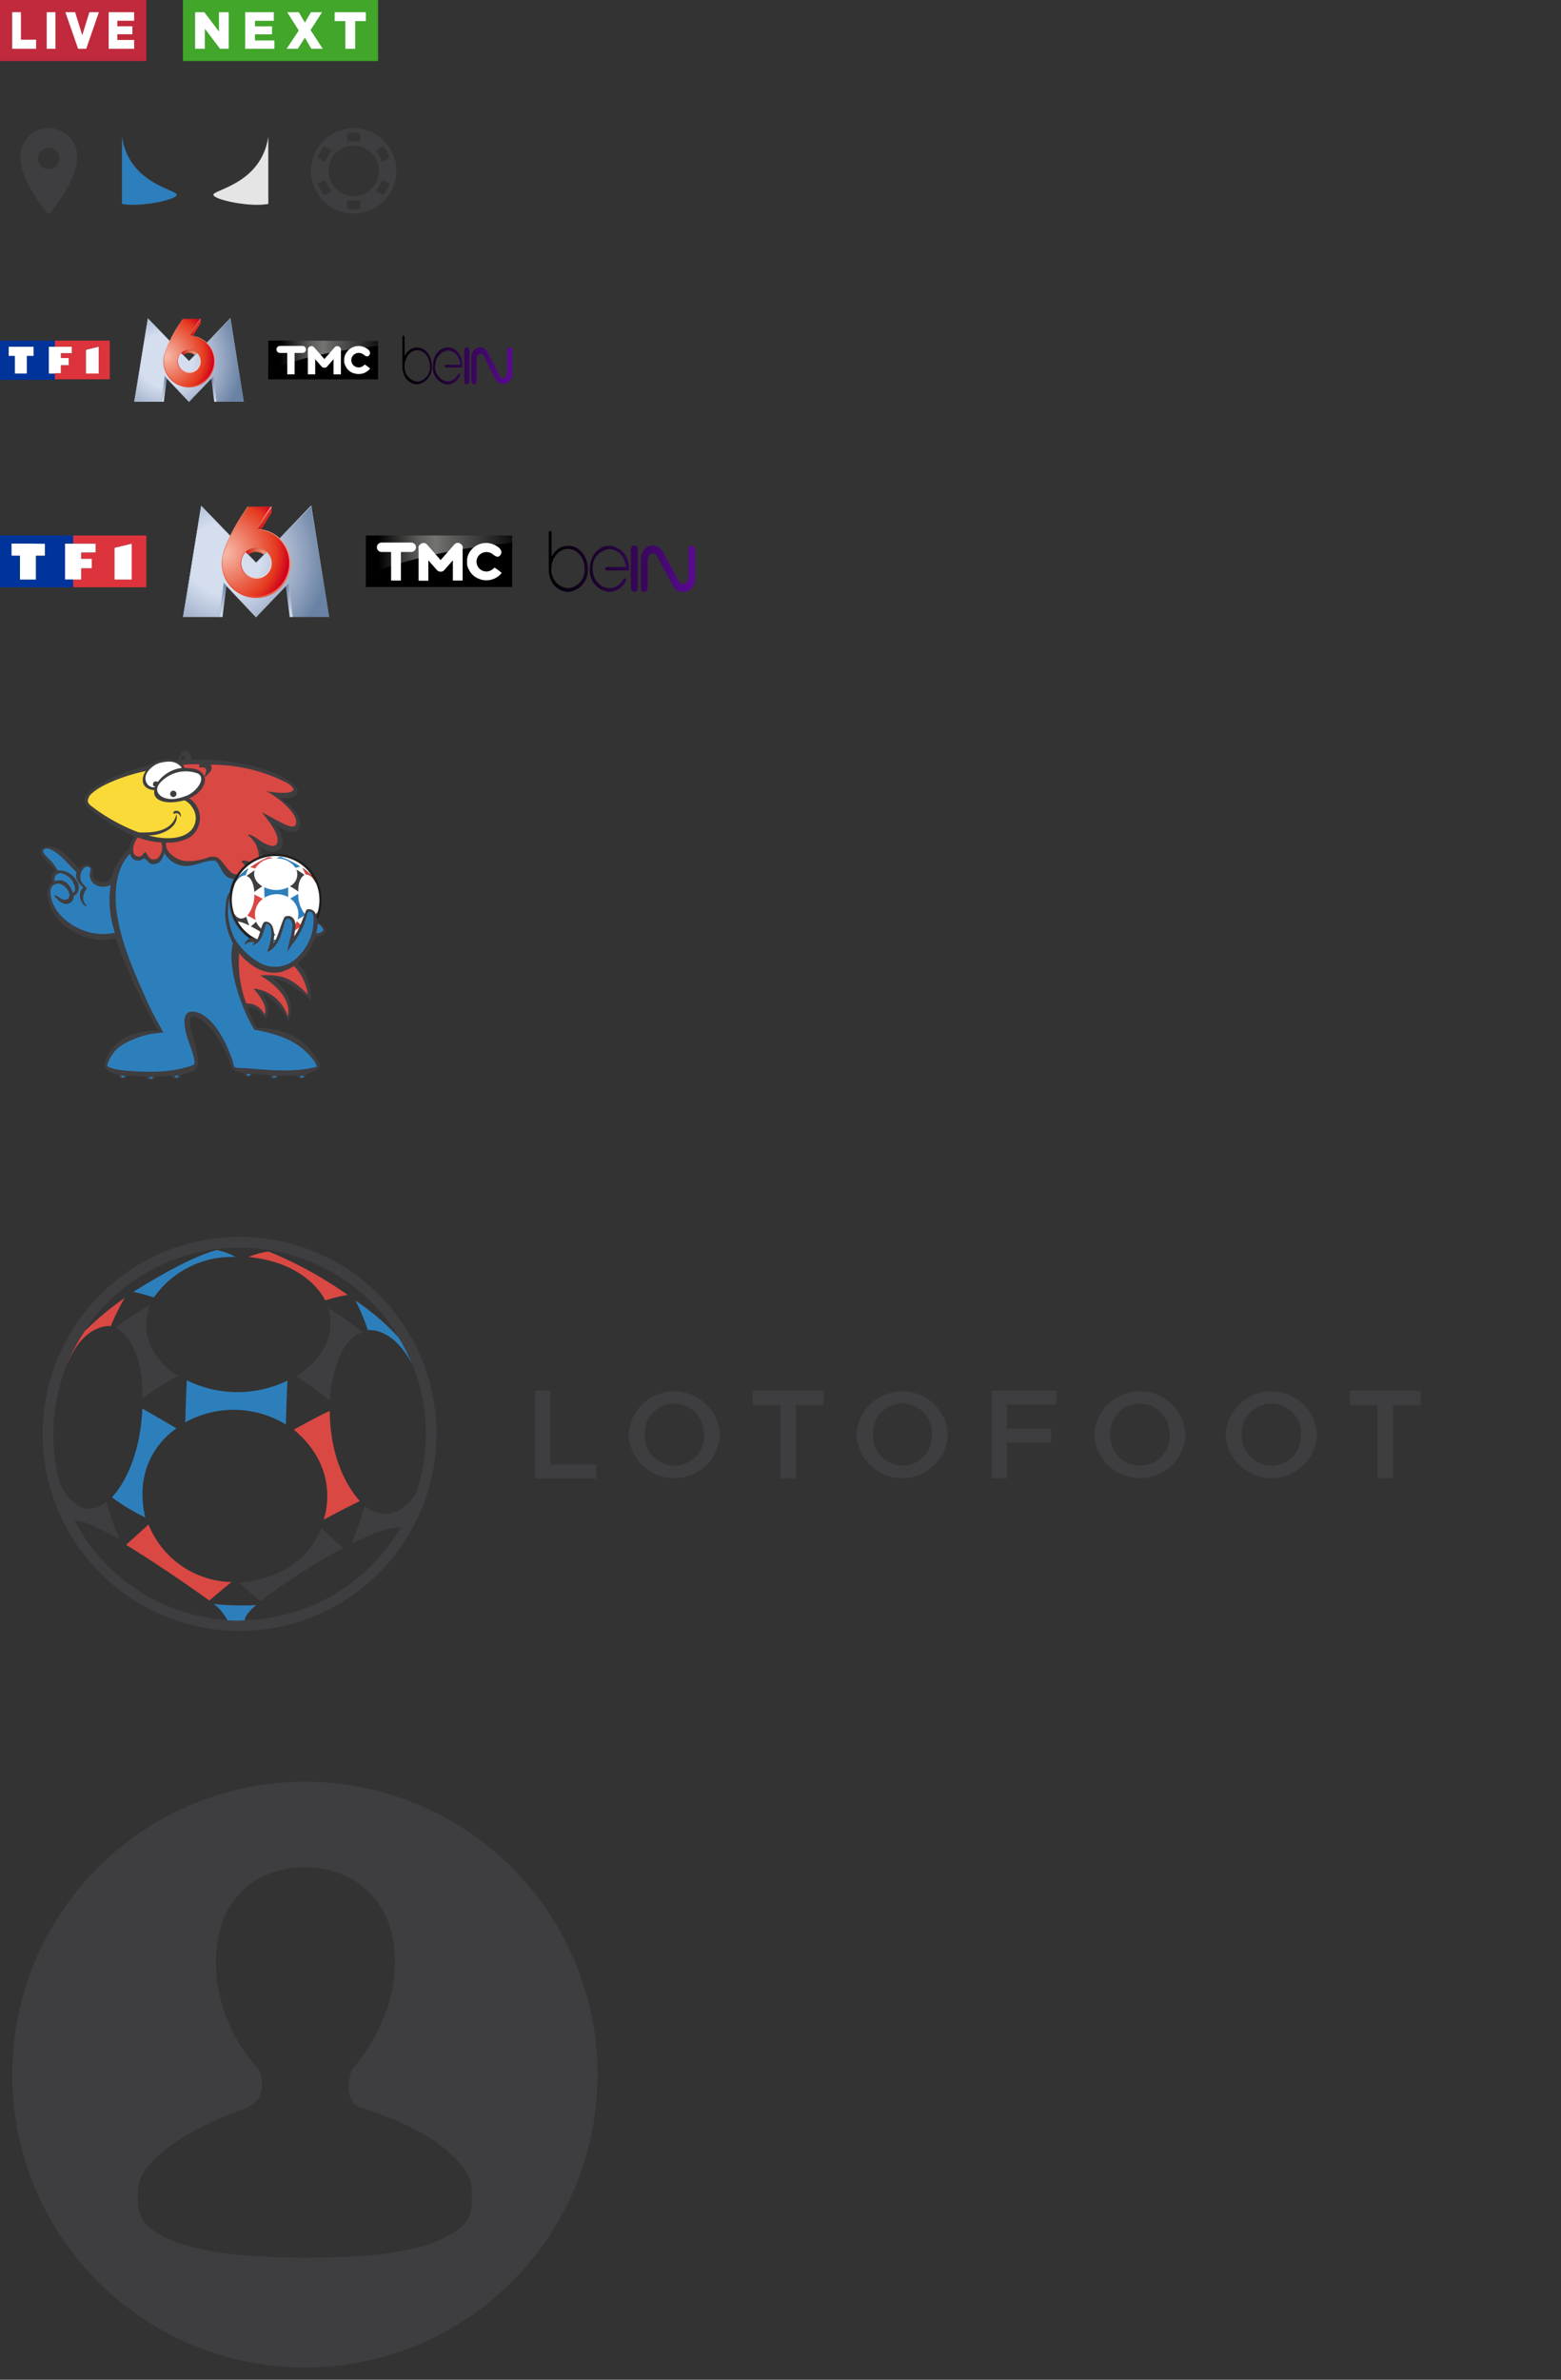 <svg id="Boutons" xmlns="http://www.w3.org/2000/svg" xmlns:xlink="http://www.w3.org/1999/xlink" viewBox="0 0 256 390"><rect x="0" y="0" width="256" height="390" fill="#333333" stroke="none"/><defs><style>.cls-1,.cls-2{fill:#3e3d40;}.cls-2,.cls-3,.cls-33,.cls-4,.cls-5,.cls-54,.cls-6,.cls-7{fill-rule:evenodd;}.cls-3{fill:#da4843;}.cls-4{fill:#2d7fbc;}.cls-11,.cls-5{fill:#fff;}.cls-6{fill:#f9da39;}.cls-7{fill:#201d1e;}.cls-8{fill:#e5e5e5;}.cls-9{fill:#2d7ebc;}.cls-10{fill:#c1293d;}.cls-12{fill:#41a62a;}.cls-13{fill:url(#linear-gradient);}.cls-14{fill:url(#linear-gradient-2);}.cls-15{fill:url(#radial-gradient);}.cls-16{fill:url(#linear-gradient-3);}.cls-17{fill:url(#linear-gradient-4);}.cls-18{fill:url(#linear-gradient-5);}.cls-19{fill:url(#linear-gradient-6);}.cls-20{fill:url(#linear-gradient-7);}.cls-21{fill:url(#linear-gradient-8);}.cls-22{fill:url(#linear-gradient-9);}.cls-23{fill:url(#linear-gradient-10);}.cls-24{fill:url(#linear-gradient-11);}.cls-25{fill:url(#linear-gradient-12);}.cls-26{fill:url(#linear-gradient-13);}.cls-27{fill:url(#linear-gradient-14);}.cls-28{fill:url(#radial-gradient-2);}.cls-29{fill:url(#linear-gradient-15);}.cls-30{fill:url(#linear-gradient-16);}.cls-31{fill:url(#linear-gradient-17);}.cls-32{fill:url(#linear-gradient-18);}.cls-33{fill:url(#GradientFill_1);}.cls-34{fill:url(#linear-gradient-19);}.cls-35{fill:url(#linear-gradient-20);}.cls-36{fill:url(#radial-gradient-3);}.cls-37{fill:url(#linear-gradient-21);}.cls-38{fill:url(#linear-gradient-22);}.cls-39{fill:url(#linear-gradient-23);}.cls-40{fill:url(#linear-gradient-24);}.cls-41{fill:url(#linear-gradient-25);}.cls-42{fill:url(#linear-gradient-26);}.cls-43{fill:url(#linear-gradient-27);}.cls-44{fill:url(#linear-gradient-28);}.cls-45{fill:url(#linear-gradient-29);}.cls-46{fill:url(#linear-gradient-30);}.cls-47{fill:url(#linear-gradient-31);}.cls-48{fill:url(#linear-gradient-32);}.cls-49{fill:url(#radial-gradient-4);}.cls-50{fill:url(#linear-gradient-33);}.cls-51{fill:url(#linear-gradient-34);}.cls-52{fill:url(#linear-gradient-35);}.cls-53{fill:url(#linear-gradient-36);}.cls-54{fill:url(#GradientFill_1-2);}.cls-55{fill:url(#Dégradé_sans_nom_7);}.cls-56{fill:url(#Dégradé_sans_nom_7-2);}.cls-57{fill:#00349a;}.cls-58{fill:#dd333c;}</style><linearGradient id="linear-gradient" x1="-64.07" y1="-459.17" x2="-64.07" y2="-463.39" gradientTransform="matrix(1, 0, 0, -1, 91, -397.5)" gradientUnits="userSpaceOnUse"><stop offset="0.01" stop-color="#6a83a4"/><stop offset="0.47" stop-color="#a4b2cb"/><stop offset="0.82" stop-color="#c7d2e5"/><stop offset="0.99" stop-color="#d4deef"/></linearGradient><linearGradient id="linear-gradient-2" x1="-55.93" y1="-459.19" x2="-55.93" y2="-463.39" xlink:href="#linear-gradient"/><radialGradient id="radial-gradient" cx="-64.17" cy="-455.97" r="12.68" gradientTransform="matrix(1, 0, 0, -1, 91.3, -396.94)" gradientUnits="userSpaceOnUse"><stop offset="0.35" stop-color="#d4deef"/><stop offset="0.67" stop-color="#a3b1cb"/><stop offset="1" stop-color="#6a83a4"/></radialGradient><linearGradient id="linear-gradient-3" x1="-51.05" y1="-463.18" x2="-54.57" y2="-441.37" gradientTransform="matrix(1, 0, 0, -1, 91, -397.5)" gradientUnits="userSpaceOnUse"><stop offset="0.01" stop-color="#6a859c"/><stop offset="0.99" stop-color="#d0dbeb"/></linearGradient><linearGradient id="linear-gradient-4" x1="-56.06" y1="-458.88" x2="-55.74" y2="-461.53" gradientTransform="matrix(1, 0, 0, -1, 91, -397.5)" gradientUnits="userSpaceOnUse"><stop offset="0.01" stop-color="#6a859c"/><stop offset="0.03" stop-color="#7089a0"/><stop offset="0.13" stop-color="#8ea1b6"/><stop offset="0.25" stop-color="#a7b6c9"/><stop offset="0.38" stop-color="#b9c6d8"/><stop offset="0.52" stop-color="#c6d2e2"/><stop offset="0.7" stop-color="#cdd9e9"/><stop offset="0.99" stop-color="#d0dbeb"/></linearGradient><linearGradient id="linear-gradient-5" x1="-75.51" y1="-477.85" x2="-55.11" y2="-458.51" gradientTransform="matrix(1, 0, 0, -1, 91, -397.5)" gradientUnits="userSpaceOnUse"><stop offset="0.01" stop-color="#6a859c"/><stop offset="0.3" stop-color="#6d879e"/><stop offset="0.47" stop-color="#758da4"/><stop offset="0.62" stop-color="#8398ae"/><stop offset="0.75" stop-color="#96a8bc"/><stop offset="0.87" stop-color="#afbdd0"/><stop offset="0.98" stop-color="#ccd8e8"/><stop offset="0.99" stop-color="#d0dbeb"/></linearGradient><linearGradient id="linear-gradient-6" x1="-65.19" y1="-458.35" x2="-56.99" y2="-465.78" xlink:href="#linear-gradient-4"/><linearGradient id="linear-gradient-7" x1="-63.55" y1="-457.63" x2="-64.93" y2="-465.01" gradientTransform="matrix(1, 0, 0, -1, 91, -397.5)" gradientUnits="userSpaceOnUse"><stop offset="0.01" stop-color="#6a859c"/><stop offset="0.45" stop-color="#9fafc3"/><stop offset="0.81" stop-color="#c2cfdf"/><stop offset="0.99" stop-color="#d0dbeb"/></linearGradient><linearGradient id="linear-gradient-8" x1="-69" y1="-456.48" x2="-66.74" y2="-456.48" gradientTransform="matrix(1, 0, 0, -1, 91, -397.5)" gradientUnits="userSpaceOnUse"><stop offset="0.01" stop-color="#a2c0df"/><stop offset="0.25" stop-color="#a4c1df"/><stop offset="0.39" stop-color="#acc6e2"/><stop offset="0.51" stop-color="#bacee5"/><stop offset="0.61" stop-color="#cdd9ea"/><stop offset="0.63" stop-color="#d0dbeb"/></linearGradient><linearGradient id="linear-gradient-9" x1="-66.78" y1="-449.63" x2="-63.14" y2="-453.45" gradientTransform="matrix(1, 0, 0, -1, 91, -397.5)" gradientUnits="userSpaceOnUse"><stop offset="0.01" stop-color="#b3c9df"/><stop offset="0.28" stop-color="#b5cbe0"/><stop offset="0.45" stop-color="#bdcfe3"/><stop offset="0.58" stop-color="#cad7e8"/><stop offset="0.63" stop-color="#d0dbeb"/></linearGradient><linearGradient id="linear-gradient-10" x1="-62.11" y1="-454.37" x2="-60.3" y2="-456.49" gradientTransform="matrix(1, 0, 0, -1, 91, -397.5)" gradientUnits="userSpaceOnUse"><stop offset="0.01" stop-color="#6a859c"/><stop offset="0.11" stop-color="#768da4"/><stop offset="0.71" stop-color="#b7c4d6"/><stop offset="0.99" stop-color="#d0dbeb"/></linearGradient><linearGradient id="linear-gradient-11" x1="-58.48" y1="-455.15" x2="-60.85" y2="-457.42" xlink:href="#linear-gradient-4"/><linearGradient id="linear-gradient-12" x1="-57.89" y1="-452.06" x2="-53.21" y2="-452.06" xlink:href="#linear-gradient-4"/><linearGradient id="linear-gradient-13" x1="-58.81" y1="-455.27" x2="-61.22" y2="-455.27" gradientTransform="matrix(1, 0, 0, -1, 91, -397.5)" gradientUnits="userSpaceOnUse"><stop offset="0" stop-color="#f19a80"/><stop offset="0.15" stop-color="#ee8d71"/><stop offset="0.44" stop-color="#e46c4f"/><stop offset="0.83" stop-color="#d73226"/><stop offset="1" stop-color="#d10019"/></linearGradient><linearGradient id="linear-gradient-14" x1="-58.13" y1="-450.09" x2="-59.56" y2="-452.53" gradientTransform="matrix(1, 0, 0, -1, 91, -397.5)" gradientUnits="userSpaceOnUse"><stop offset="0" stop-color="#e42726"/><stop offset="0.63" stop-color="#e42724"/><stop offset="1" stop-color="#c81b1d"/></linearGradient><radialGradient id="radial-gradient-2" cx="-64.16" cy="-455.23" r="8.02" gradientTransform="matrix(1, 0, 0, -1, 91.3, -396.94)" gradientUnits="userSpaceOnUse"><stop offset="0.05" stop-color="#f6b5a3"/><stop offset="0.8" stop-color="#e53b1f"/><stop offset="1" stop-color="#d1001f"/></radialGradient><linearGradient id="linear-gradient-15" x1="-57.93" y1="-457.36" x2="-62.51" y2="-455.92" gradientTransform="matrix(1, 0, 0, -1, 91, -397.5)" gradientUnits="userSpaceOnUse"><stop offset="0" stop-color="#fff"/><stop offset="0.08" stop-color="#fef5f0"/><stop offset="0.22" stop-color="#fbd9c9"/><stop offset="0.41" stop-color="#f4a88c"/><stop offset="0.65" stop-color="#e95d41"/><stop offset="0.77" stop-color="#e42724"/><stop offset="1" stop-color="#c81b1d"/></linearGradient><linearGradient id="linear-gradient-16" x1="-52.01" y1="-440.43" x2="-66.34" y2="-469.38" xlink:href="#linear-gradient-15"/><linearGradient id="linear-gradient-17" x1="-61.23" y1="-449.78" x2="-43.74" y2="-449.94" gradientTransform="matrix(1, 0, 0, -1, 91, -397.5)" gradientUnits="userSpaceOnUse"><stop offset="0" stop-color="#e42726"/><stop offset="0.77" stop-color="#e42724"/><stop offset="1" stop-color="#c81b1d"/></linearGradient><linearGradient id="linear-gradient-18" x1="-58.13" y1="-449.74" x2="-60.65" y2="-453.81" xlink:href="#linear-gradient-15"/><linearGradient id="GradientFill_1" x1="66" y1="59" x2="83.97" y2="59" gradientUnits="userSpaceOnUse"><stop offset="0"/><stop offset="0.34" stop-color="#1d032f"/><stop offset="1" stop-color="#5a0a92"/></linearGradient><linearGradient id="linear-gradient-19" x1="-54.43" y1="-493.06" x2="-54.43" y2="-498.69" xlink:href="#linear-gradient"/><linearGradient id="linear-gradient-20" x1="-43.57" y1="-493.09" x2="-43.57" y2="-498.69" xlink:href="#linear-gradient"/><radialGradient id="radial-gradient-3" cx="-54.51" cy="-488.49" r="16.91" xlink:href="#radial-gradient"/><linearGradient id="linear-gradient-21" x1="-37.07" y1="-498.41" x2="-41.76" y2="-469.33" xlink:href="#linear-gradient-3"/><linearGradient id="linear-gradient-22" x1="-43.75" y1="-492.68" x2="-43.31" y2="-496.2" xlink:href="#linear-gradient-4"/><linearGradient id="linear-gradient-23" x1="-69.67" y1="-517.97" x2="-42.49" y2="-492.17" xlink:href="#linear-gradient-5"/><linearGradient id="linear-gradient-24" x1="-55.92" y1="-491.97" x2="-44.99" y2="-501.87" xlink:href="#linear-gradient-4"/><linearGradient id="linear-gradient-25" x1="-53.73" y1="-491.01" x2="-55.58" y2="-500.85" xlink:href="#linear-gradient-7"/><linearGradient id="linear-gradient-26" x1="-61" y1="-489.47" x2="-57.99" y2="-489.47" xlink:href="#linear-gradient-8"/><linearGradient id="linear-gradient-27" x1="-58.05" y1="-480.34" x2="-53.19" y2="-485.43" xlink:href="#linear-gradient-9"/><linearGradient id="linear-gradient-28" x1="-51.81" y1="-486.66" x2="-49.4" y2="-489.49" xlink:href="#linear-gradient-10"/><linearGradient id="linear-gradient-29" x1="-46.97" y1="-487.7" x2="-50.14" y2="-490.73" xlink:href="#linear-gradient-4"/><linearGradient id="linear-gradient-30" x1="-46.18" y1="-483.58" x2="-39.95" y2="-483.58" xlink:href="#linear-gradient-4"/><linearGradient id="linear-gradient-31" x1="-47.41" y1="-487.85" x2="-50.63" y2="-487.85" xlink:href="#linear-gradient-13"/><linearGradient id="linear-gradient-32" x1="-46.51" y1="-480.96" x2="-48.42" y2="-484.21" xlink:href="#linear-gradient-14"/><radialGradient id="radial-gradient-4" cx="-54.5" cy="-487.5" r="10.69" xlink:href="#radial-gradient-2"/><linearGradient id="linear-gradient-33" x1="-46.24" y1="-490.64" x2="-52.34" y2="-488.72" xlink:href="#linear-gradient-15"/><linearGradient id="linear-gradient-34" x1="-38.34" y1="-468.07" x2="-57.46" y2="-506.67" xlink:href="#linear-gradient-15"/><linearGradient id="linear-gradient-35" x1="-50.64" y1="-480.54" x2="-27.32" y2="-480.75" xlink:href="#linear-gradient-17"/><linearGradient id="linear-gradient-36" x1="-46.51" y1="-480.48" x2="-49.87" y2="-485.91" xlink:href="#linear-gradient-15"/><linearGradient id="GradientFill_1-2" x1="90" y1="92" x2="113.97" y2="92" xlink:href="#GradientFill_1"/><linearGradient id="Dégradé_sans_nom_7" x1="615.26" y1="-363.81" x2="624.52" y2="-363.73" gradientTransform="matrix(2.55, 0, 0, -2.47, -1506.9, -807.21)" gradientUnits="userSpaceOnUse"><stop offset="0"/><stop offset="0.28" stop-color="#5c5c5a"/><stop offset="0.4" stop-color="#737371"/><stop offset="0.5" stop-color="#5e5e5c"/><stop offset="0.69" stop-color="#3c3c3c"/><stop offset="1"/></linearGradient><linearGradient id="Dégradé_sans_nom_7-2" x1="608.95" y1="-350.54" x2="615.89" y2="-350.48" xlink:href="#Dégradé_sans_nom_7"/></defs><title>uiux_icons</title><path class="cls-1" d="M87.74,227.91h2.52V240h7.55v2.3H87.74Z"/><path class="cls-1" d="M103.08,235.13v0a7.51,7.51,0,0,1,15,0v0a7.51,7.51,0,0,1-15,0Zm12.38,0v0a4.93,4.93,0,0,0-4.89-5.11,4.85,4.85,0,0,0-4.84,5.07v0a4.92,4.92,0,0,0,4.88,5.11A4.86,4.86,0,0,0,115.46,235.13Z"/><path class="cls-1" d="M128,230.25h-4.56v-2.34h11.66v2.34h-4.56v12H128Z"/><path class="cls-1" d="M140.46,235.13v0a7.51,7.51,0,0,1,15,0v0a7.51,7.51,0,0,1-15,0Zm12.37,0v0A4.92,4.92,0,0,0,148,230a4.85,4.85,0,0,0-4.84,5.07v0A4.92,4.92,0,0,0,148,240.2,4.85,4.85,0,0,0,152.83,235.13Z"/><path class="cls-1" d="M162.63,227.91h10.69v2.3h-8.16v3.92h7.24v2.29h-7.24v5.85h-2.53Z"/><path class="cls-1" d="M179.44,235.13v0a7.51,7.51,0,0,1,15,0v0a7.51,7.51,0,0,1-15,0Zm12.37,0v0a4.92,4.92,0,0,0-4.89-5.11,4.85,4.85,0,0,0-4.84,5.07v0A4.92,4.92,0,0,0,187,240.2,4.85,4.85,0,0,0,191.81,235.13Z"/><path class="cls-1" d="M201,235.13v0a7.51,7.51,0,0,1,15,0v0a7.51,7.51,0,0,1-15,0Zm12.38,0v0a4.92,4.92,0,0,0-4.89-5.11,4.85,4.85,0,0,0-4.84,5.07v0a4.92,4.92,0,0,0,4.88,5.11A4.86,4.86,0,0,0,213.35,235.13Z"/><path class="cls-1" d="M225.9,230.25h-4.55v-2.34H233v2.34h-4.56v12H225.9Z"/><path class="cls-2" d="M61.69,211.74a32.29,32.29,0,1,0,.85,45.65A32.28,32.28,0,0,0,61.69,211.74Zm-.4,44.42a30.39,30.39,0,0,1-21.15,9.34C40.05,264.48,42,263,42,263a42.75,42.75,0,0,1-7-.19,7.19,7.19,0,0,1,2.25,2.68A30.51,30.51,0,0,1,11.23,223l-.11.34c2.68-6.62,7.06-6.08,7.06-6.08a33.37,33.37,0,0,1,2.27-4.6,49.73,49.73,0,0,0-6.57,5.46,30.07,30.07,0,0,1,3.43-4.28,30.53,30.53,0,0,1,48.07,5.28A38.61,38.61,0,0,0,58.27,213a32.69,32.69,0,0,1,2.06,4.85s4-.67,7.23,5.53A30.55,30.55,0,0,1,61.29,256.16Z"/><path class="cls-2" d="M68.64,244a28.73,28.73,0,0,1-2.75,6.41s-1.16-.9-8.28,2.6a51.94,51.94,0,0,0,2.16-6.21s5,4.24,8.87-2.8Z"/><path class="cls-2" d="M56.42,253.63a99.38,99.38,0,0,0-13.64,8.73s-.57-.2-3.57-3c0,0,10.22-.2,13.49-9a31.11,31.11,0,0,0,3.72,3.35Z"/><path class="cls-3" d="M59,246s-2.65,1.29-5.93,3.05c0,0,3.13-8.12-4.89-14.75,0,0,5.21-2.89,5.92-3.06,0,0-.39,8.75,4.9,14.76Z"/><path class="cls-4" d="M28.94,234.1s-7.47,4.47-5.12,14.57a31.74,31.74,0,0,1-5.47-3.29s4.55-4.32,5-14.54c0,0,4.75,2.72,5.6,3.26Z"/><path class="cls-2" d="M19.62,252.3a47.56,47.56,0,0,1-2.16-6.16s-4.14,3.86-7.52-2.8c0,0,0,1.94,2.22,6.19,0,0-.51-1.71,7.46,2.77Z"/><path class="cls-4" d="M47.13,226.27s-.22,5.15-.24,7.19a16.4,16.4,0,0,0-16.5-.37s.1-4.58.25-6.88a18.79,18.79,0,0,0,16.49.06Z"/><path class="cls-2" d="M29.2,225.49a45.83,45.83,0,0,0-5.92,3.74s.81-8.41-4.3-11.7a45,45,0,0,1,5.63-3.64s-3.13,6.67,4.59,11.6Z"/><path class="cls-2" d="M59.5,218.34a45.83,45.83,0,0,0-5.71-4s2.64,6.26-5.28,11.2a64.43,64.43,0,0,1,5.56,3.95s.49-9.63,5.43-11.17Z"/><path class="cls-3" d="M57,212.22a24.44,24.44,0,0,0-3.67.91S50.74,207,40.77,206a11.63,11.63,0,0,1,3.31-.89,65.29,65.29,0,0,1,13,7.15Z"/><path class="cls-4" d="M38.58,206a15.63,15.63,0,0,0-13.34,6.62s-2.34-.73-3.37-.9c0,0,9.15-5.86,13.75-6.85a9.9,9.9,0,0,1,3,1.13Z"/><path class="cls-4" d="M40.14,265.59c-.09-1,1.89-2.54,1.89-2.54a42.75,42.75,0,0,1-7-.19,7.19,7.19,0,0,1,2.25,2.68c1,.06,1.9.08,2.85,0Z"/><path class="cls-4" d="M58.27,213.11A32.69,32.69,0,0,1,60.33,218s4-.67,7.23,5.53a30.57,30.57,0,0,0-2.18-4.31,38.61,38.61,0,0,0-7.11-6.07Z"/><path class="cls-3" d="M18.18,217.32a32.8,32.8,0,0,1,2.27-4.6,49.73,49.73,0,0,0-6.57,5.46,30.43,30.43,0,0,0-2.65,4.88l-.11.34c2.68-6.62,7.06-6.08,7.06-6.08Z"/><path class="cls-3" d="M34.32,262.31s-5.83-4.3-13.41-9l-.23-.15,3.68-3.31a13,13,0,0,0,.77,1.61,15,15,0,0,0,12.33,7.79l.5,0-3.64,3.05Z"/><path class="cls-2" d="M30.55,124.46l-.92.07c0-.3.1-.73.35-.78a2.85,2.85,0,0,1,.57.71Zm-2.49,51.91h.06l.56.46a4.42,4.42,0,0,0,.7-.08c.15-.22.22-.34.38-.6l0,0c.5-.13,1.22-.41,1.71-.56a1.23,1.23,0,0,0,.95-.95c.47-2.67-2.46-7.83-.69-8,1.54-.11,4.9,3.88,6.09,7.83.31.94.74,1.23,2.08,1.37.17.26.25.38.41.59a3.4,3.4,0,0,0,.7,0c.26-.23.28-.24.54-.49a21.48,21.48,0,0,0,2.62.25,4.74,4.74,0,0,0,.37.55,5.14,5.14,0,0,0,.76,0,5.83,5.83,0,0,0,.5-.5,22.6,22.6,0,0,0,2.85,0c.22.23.29.32.47.49a4.46,4.46,0,0,0,.76-.07c.11-.16.19-.31.38-.61a11,11,0,0,0,1.56-.62c.59-.34.91-.74.38-1.52-2-3.53-4.82-5.28-10.11-5.5a20.82,20.82,0,0,1-1.46-3.31c1.26-.07,1.93.6,3.07,1.87a4.33,4.33,0,0,0-.79-4.25,9.72,9.72,0,0,1,4.41,4.67c1.07-2.84-.32-5.41-2.65-7.06,1.81.05,4.94,2.27,6.35,3.68C51,160.81,50,158.51,48,157.45c.26-.24-8.79-12.25-8.39-13.63a1.45,1.45,0,0,0,.9-2c.34-.17,1,.43,1.86.09.72-.4.73-1.21.63-2a4,4,0,0,0-.56-1.26c.86.67,2.11,1.26,3.11.71a1.34,1.34,0,0,0,.8-1.43,4.62,4.62,0,0,0-1.56-3.05c.86.62,3,2.07,4.12,1.14.62-.58.22-1.62,0-2.22-.76-1.53-1.92-2.15-2.89-3,.13,0,.31,0,.4,0,1.61,0,2.44-.44,2.38-1.16s-.85-1.27-1.64-1.81c-3.46-2.35-11-3.6-15.76-3.36a1.4,1.4,0,0,0-1-1.42c-.62,0-1.06,1.08-1.22,1.6l-.37,0a4.84,4.84,0,0,0-4.3.76c-2.74.6-8.85,2.64-10.37,5-.69,1.11,0,1.61,1,2.51a33.39,33.39,0,0,0,7,4.2,3,3,0,0,0-.86,1.86,9.88,9.88,0,0,0-3.27,5.94c-.45,2.48-.54,4.67,1.23,9.66a87.25,87.25,0,0,0,6.77,14.37c-4.1-.14-7.25,1.33-8.63,4.59a1.5,1.5,0,0,0,.26,1.91,6.14,6.14,0,0,0,1.64.65l.11,0a6.39,6.39,0,0,1,.3.61,6.16,6.16,0,0,0,.76.08c.19-.17.25-.26.47-.49l.24,0c.58.06,2.07.11,2.73.13a5.29,5.29,0,0,0,.47.52,4.48,4.48,0,0,0,.75,0,5.32,5.32,0,0,0,.4-.52h0c.75,0,1.54-.05,2.47-.1Z"/><path class="cls-2" d="M6.73,140c.68.92,1.73,1.76,2.35,2.75-.35.3-.63.57-.62,1a1.11,1.11,0,0,0,.24.79c-1.23.79-1,2.35-.62,3.59C9.15,151.5,12.7,153.53,16,154a9.05,9.05,0,0,0,3.12-.27c.17-.05.21-.18.36-.27a15,15,0,0,1-.83-8.91c.06,0-.33-.6-.31-.64a2,2,0,0,1-2.85.11c-.71-.75.33-2.17-1.25-2.31a1.61,1.61,0,0,0-1.32.7c-1.29-1.55-2.94-3.69-5.12-3.7-.64,0-1.41.63-1,1.36Z"/><path class="cls-4" d="M8.69,141.47a8.54,8.54,0,0,1,.76,1.18,3.31,3.31,0,0,1,3.05,1.58,1.84,1.84,0,0,1,.17,2.14.93.93,0,0,1-.57.4,1.29,1.29,0,0,1-.7,1.26c-1.07.43-1.73-.44-2.28-.92-.17-.16-.37-.55,0-.37s.66.38,1.07.61a.92.92,0,0,0,.88,0,.87.87,0,0,0,.33-.76,2.37,2.37,0,0,0-1.53-1.73,1.32,1.32,0,0,0-1.13.22c-.58.44-.49,1.16-.39,1.83.48,2.88,3.34,5,6,5.8a9.51,9.51,0,0,0,4.5.16,16.64,16.64,0,0,1-.7-7.85,2.57,2.57,0,0,1-2.74-.18,2,2,0,0,1-.71-1.51c0-.4.42-1-.13-1.26a.84.84,0,0,0-.94.34,2.05,2.05,0,0,0-.38,1.88c.18.53.7.87,1,1.28a3,3,0,0,0-.63,1.65,1.62,1.62,0,0,0,.62,1.19c-.13.21-.26,0-.4-.05a2.22,2.22,0,0,1-.75-1.59,1.73,1.73,0,0,1,.6-1.33A3.27,3.27,0,0,1,12.55,144a1.78,1.78,0,0,1,0-1.07c-1.38-1.23-2.7-3.17-4.48-3.81-.54-.16-1.12.08-1,.43.25.67,1.11,1.26,1.61,1.91Z"/><path class="cls-4" d="M9.82,144.26c1.07,0,1.81,1.09,2.1,2,.28.06.39-.34.39-.58a2.91,2.91,0,0,0-1.94-2.48,1,1,0,0,0-1.11.14A1,1,0,0,0,9,144.38a3.73,3.73,0,0,1,.87-.12Z"/><path class="cls-5" d="M24.2,128.54a1.28,1.28,0,0,0,1.33.44c-.79-.12-.43-1.25.36-.84a5.74,5.74,0,0,1,3.94-2.29c-.92-1.23-2.18-1.14-3.49-.85s-3.29,2-2.14,3.54Z"/><path class="cls-3" d="M30,125.36a2.38,2.38,0,0,1,.29.5c2,0,2.64.44,3.16,1.25.56,1-.35,2.86-2.42,3.71a3.87,3.87,0,0,1,1.73,3.66,3.77,3.77,0,0,1-1.86,2.87,7.58,7.58,0,0,1-3.65.74c-.27,1.2,1,2.12,1.47,2.42,1.49,1,3.62.6,5.18.11a2.18,2.18,0,0,1,1.75-.08c1.31.79,2.1,3.5,3.84,2.56.89-.48.74-1.27.51-1.49-.53-.43-.37-.7.21-.58a3.16,3.16,0,0,0,1.5.18,1.12,1.12,0,0,0,.71-.79,4.19,4.19,0,0,0-1.54-3.35c-.37-.33,0-.38.4-.16,1.11.56,2,1.47,3.24,1.71.6.09,1-.15,1-1,.05-1.28-1.81-3.56-2.6-4.5,2.46,1.18,5,3.05,5.56,2.05.83-1.82-3.69-5.07-4.85-5.52,2.33.42,4.36.41,4.49-.26,0-.38-.82-1-1.25-1.19a27.33,27.33,0,0,0-12.34-2.88.9.9,0,0,1,0,1.06c-.24.31-.83,1-.94.89s.25-.65.23-1c-.09-1.06-1.51.06-1.09-1a18.56,18.56,0,0,0-2.8.08Z"/><path class="cls-6" d="M14.6,130.65c-.49.84.08,1.23.68,1.68a30.12,30.12,0,0,0,7.45,4.08c2.1.09,5.52,0,6.22-3,.5,2.33-2.91,3.65-4.7,3.47,2.13.63,5.51.94,7.16-.89a3,3,0,0,0,0-3.83,2.57,2.57,0,0,0-1.17-1c-3.48.89-5.25-.18-4.92-1.66-2.22-.19-2.24-1.95-1.41-3.14-3.32.66-8.23,2.49-9.35,4.25Z"/><path class="cls-5" d="M26.4,130.47c1.29.85,3,.42,4.35-.13,1.5-.66,3.12-2.8,1.7-3.57a5.63,5.63,0,0,0-5.53.9c-1.71,1.33-1.17,2.3-.52,2.8Z"/><path class="cls-2" d="M28.54,130.61a.52.52,0,0,0,.05-1,.52.52,0,1,0-.05,1Z"/><path class="cls-3" d="M22.6,137.26a3.05,3.05,0,0,0-.71,2.51.93.93,0,0,0,1.23.54c.43-.23.5-.69.7-.67s.56,1.21,1.26,1.21,1-.24,1.36-1.08a2.38,2.38,0,0,0,0-1.72,12.89,12.89,0,0,1-3.81-.79Z"/><path class="cls-3" d="M40.38,164.44a3.21,3.21,0,0,1,3,1.82C44,165,42.49,163,41.56,162a6.62,6.62,0,0,1,5.62,4.55c.73-2.83-2.27-5.4-4.52-6.7,3.36-.18,5,.25,7.83,3.15a8.43,8.43,0,0,0-2.91-5.27,6.05,6.05,0,0,1-8.35-1.62,18.91,18.91,0,0,0,1.15,8.29Z"/><path class="cls-4" d="M44.65,176.33l.16.26a3.32,3.32,0,0,0,.35,0,2.61,2.61,0,0,1,.23-.25,5.78,5.78,0,0,1-.74,0Z"/><path class="cls-4" d="M40.44,176c.08.12.09.21.14.29a1.72,1.72,0,0,0,.32,0l.22-.27a4.88,4.88,0,0,1-.68,0Z"/><path class="cls-4" d="M49.13,176.34a1,1,0,0,0,.23.27c.09,0,.18,0,.32,0a1,1,0,0,0,.18-.31,6.64,6.64,0,0,1-.73.07Z"/><path class="cls-2" d="M28.45,133.28c.06.24.29-.09.61,0s.43.26.55.64a.84.84,0,0,0-.19-.86c-.28-.31-1.08-.21-1,.24Z"/><path class="cls-4" d="M19,148.09c.42,5.73,3,11.14,5.07,15.9,1,2.2,2.25,4.35,2.74,5.24a14.11,14.11,0,0,0-7.12,2.25,6,6,0,0,0-2.11,3.1c0,.47,2.08.8,3.07.89,3.52.24,7.32.44,11.06-.94.7-.3-.72-3.44-1.11-4.9s-.78-3.65.72-3.84c2.67-.19,5.27,3.61,6.68,7.64.61,1.34-.24,1.64,2,1.61,3.77.27,7.86.8,11.82-.18.24-.08-.08-.67-.24-.92-2.28-3-5-4.29-9.87-5.19-.09-.18-.26-.43-.31-.57-1.8-2.94-4.25-9.91-3.19-13.6a7.66,7.66,0,0,1-.62-3.21,32.34,32.34,0,0,1,.1-5.21,7.68,7.68,0,0,1,.64-2.13c-2.07.05-2.23-3-3.25-3-1.88,0-3.29,1.13-5.18.84a4.19,4.19,0,0,1-2.95-2.08c-.34,1.16-.85,1.92-2,1.82-.87-.12-1-1.4-1.75-.7a1.34,1.34,0,0,1-1.88-1c-2.07,2.16-2.44,5.05-2.33,8.24Z"/><path class="cls-4" d="M29.27,176.28a2.21,2.21,0,0,0-.13.29l-.32,0-.23-.25a6.21,6.21,0,0,0,.68-.07Z"/><path class="cls-4" d="M20.53,176.29a.93.93,0,0,1-.22.27c-.1,0-.19,0-.33,0a1.16,1.16,0,0,1-.18-.32,7.24,7.24,0,0,0,.73.09Z"/><path class="cls-4" d="M25.12,176.52l-.17.25a2,2,0,0,1-.35,0c-.07-.1-.14-.16-.22-.26a4.57,4.57,0,0,0,.74,0Z"/><path class="cls-7" d="M50.63,142.24a7.56,7.56,0,1,1-10.7-.2,7.59,7.59,0,0,1,10.7.2Z"/><path class="cls-5" d="M46.17,154a8.91,8.91,0,0,1-1.63,0s.46.35.44.59a7.14,7.14,0,0,1-6.42-9.86c.75-1.45,1.69-1.3,1.69-1.3a8,8,0,0,1,.48-1.13,9.07,9.07,0,0,0-1.66,1.42,7.31,7.31,0,0,1,1.14-1.43,7.17,7.17,0,0,1,10.12.19,7.54,7.54,0,0,1,.8,1,11.13,11.13,0,0,0-1.54-1.28,7.08,7.08,0,0,1,.53,1.07s1-.12,1.66,1.43l0-.08a7.14,7.14,0,0,1-6.1,10,1.79,1.79,0,0,1,.52-.63Z"/><path class="cls-2" d="M38.3,149.57a7,7,0,0,0,.65,1.5s.27-.21,1.94.61a12.82,12.82,0,0,1-.51-1.45s-1.17,1-2.08-.66Z"/><path class="cls-2" d="M41.17,151.83a22.48,22.48,0,0,1,3.19,2,5,5,0,0,0,.84-.71A3.57,3.57,0,0,1,42,151.05a8.73,8.73,0,0,1-.87.78Z"/><path class="cls-3" d="M40.56,150.05s.62.3,1.39.72a3.15,3.15,0,0,1,1.15-3.46s-1.23-.67-1.39-.71a5.43,5.43,0,0,1-1.15,3.45Z"/><path class="cls-4" d="M47.6,147.26a3.07,3.07,0,0,1,1.2,3.41,6.93,6.93,0,0,0,1.28-.77,5.14,5.14,0,0,1-1.17-3.41s-1.11.64-1.31.77Z"/><path class="cls-7" d="M49.79,151.52a11.31,11.31,0,0,0,.5-1.44s1,.9,1.76-.66a3.5,3.5,0,0,1-.52,1.45s.12-.4-1.74.65Z"/><path class="cls-4" d="M43.34,145.42s0,1.21.06,1.69a3.82,3.82,0,0,1,3.86-.09s0-1.07,0-1.61a4.42,4.42,0,0,1-3.87,0Z"/><path class="cls-2" d="M47.54,145.24a10.46,10.46,0,0,1,1.39.88s-.19-2,1-2.74a11.65,11.65,0,0,0-1.32-.86,2.16,2.16,0,0,1-1.08,2.72Z"/><path class="cls-2" d="M40.44,143.57a11.7,11.7,0,0,1,1.34-.94s-.62,1.47,1.24,2.63a13.17,13.17,0,0,0-1.3.92s-.12-2.25-1.28-2.61Z"/><path class="cls-3" d="M41,142.13a5.87,5.87,0,0,1,.86.21,3.43,3.43,0,0,1,2.95-1.68,2.71,2.71,0,0,0-.77-.2,15.37,15.37,0,0,0-3,1.67Z"/><path class="cls-4" d="M45.34,140.68a3.66,3.66,0,0,1,3.13,1.55s.55-.17.79-.21A15.35,15.35,0,0,0,46,140.41a2.34,2.34,0,0,0-.7.27Z"/><path class="cls-4" d="M45,154.63c0-.24-.44-.59-.44-.59a8.91,8.91,0,0,0,1.63,0,1.79,1.79,0,0,0-.52.63,5,5,0,0,1-.67,0Z"/><path class="cls-4" d="M40.73,142.34a8,8,0,0,0-.48,1.13s-.94-.15-1.69,1.3a6.83,6.83,0,0,1,.51-1,9.07,9.07,0,0,1,1.66-1.42Z"/><path class="cls-3" d="M50.12,143.32a7.08,7.08,0,0,0-.53-1.07,11.13,11.13,0,0,1,1.54,1.28,6.65,6.65,0,0,1,.62,1.14l0,.08c-.63-1.55-1.66-1.43-1.66-1.43Z"/><path class="cls-3" d="M46.34,153.87s1.37-1,3.14-2.12l.06,0-.86-.78s-.08.19-.18.38a3.52,3.52,0,0,1-2.89,1.82h-.12l.85.72Z"/><path class="cls-2" d="M39.39,156.41c1.74,2,4.06,3.45,6.75,2.88a8.31,8.31,0,0,0,5.42-5.36c.21-.61,1.65-.45,1.8-1.3.11-.7-.94-1.47-1.24-1.48-.19-.77-.2-1.78-1.07-2.08-.34-.11-.75-.15-.88.22-.36.89-.62,1.66-1.1,2.73a7.78,7.78,0,0,1-.83,1.43c.1-1,.64-2.67-.56-3.26-.25-.13-.93-.14-1.09.22-.59,1.32-.76,2.23-1.3,3.43-.83,1.82-.15-.63-.36-1-.1-.62-.24-1.5-1-1.74-.51-.16-.69.05-.83.32-.37.86-.45,1.55-.9,2.53a2.08,2.08,0,0,0-1.31-.17,8.6,8.6,0,0,1-3.12-5.68c0-.66-.09-1.25-.12-1.88-.76,1-.55,2.19-.74,3.38a11.33,11.33,0,0,0,2.45,6.77Z"/><path class="cls-4" d="M42.45,157.72a5.24,5.24,0,0,0,5.29,0,8.44,8.44,0,0,0,3.69-7.2c0-.37-.11-.93-.46-1.09a.41.41,0,0,0-.58.33,12.26,12.26,0,0,1-2.46,5c-.35.41-.5.85-.8,1.17a24.51,24.51,0,0,1,.61-2.66c.19-1.11.53-2.25-.35-2.68-.33-.11-.56.1-.69.52-.5,1.72-.88,3.77-2.6,4.8-.18.09-.29,0-.23-.09.55-1.29,1-3.7.18-4.33-.18-.12-.39-.13-.49.12-.39,1.22-.64,2.88-2.12,3.3,0-.22.28-.34.3-.47a1.56,1.56,0,0,0-1.5.32c-.18.23-.11-.21,0-.32a2.91,2.91,0,0,1,.65-.66,7.53,7.53,0,0,1-3.28-6.66,10.42,10.42,0,0,0,.82,6.62,11.34,11.34,0,0,0,4,3.95Z"/><path class="cls-4" d="M51.83,153c.25-.09,1.58-.14,1-1a1.64,1.64,0,0,0-.71-.62,11.33,11.33,0,0,1-.26,1.61Z"/><path class="cls-1" d="M8,21a4.68,4.68,0,0,0-4.67,4.67c0,4.11,4.27,9,4.45,9.23A.32.32,0,0,0,8,35a.35.35,0,0,0,.22-.1c.18-.21,4.45-5.2,4.45-9.23A4.68,4.68,0,0,0,8,21Zm0,3.21A1.75,1.75,0,1,1,6.25,26,1.75,1.75,0,0,1,8,24.21Z"/><path class="cls-8" d="M35,31.92c0-.86,7.83-1.78,9-9.5v11C41.06,34,35,32.74,35,31.92Z"/><path class="cls-9" d="M29,31.92c0-.86-7.83-1.78-9-9.5v11C22.94,34,29,32.74,29,31.92Z"/><rect class="cls-10" width="24" height="10"/><path class="cls-11" d="M2,2H3.43V6.51H5.92V8H2Z"/><path class="cls-11" d="M7.66,2H9.09V8H7.66Z"/><path class="cls-11" d="M10.72,2h1.6l1.17,3.77L14.66,2h1.56L14.14,8H12.81Z"/><path class="cls-11" d="M17.82,2H22V3.4H19.24v.91h2.47v1.3H19.24v.94H22V8H17.82Z"/><rect class="cls-12" x="30" width="32" height="10"/><path class="cls-11" d="M32,2h1.51l2.4,3.17V2h1.6V8H36.09L33.6,4.71V8H32Z"/><path class="cls-11" d="M40.21,2H44.9V3.41H41.81v.91h2.8V5.63h-2.8v1H45V8H40.21Z"/><path class="cls-11" d="M49,5,47.1,2H49l1,1.69L51,2h1.82L50.93,4.93l2,3.07H51.07L50,6.19,48.83,8H47Z"/><path class="cls-11" d="M56.63,3.46H54.88V2H60V3.46H58.25V8H56.63Z"/><path class="cls-1" d="M58,21a7,7,0,1,0,7,7A7,7,0,0,0,58,21Zm0,.7a6.24,6.24,0,0,1,1.06.1v1.44a4.74,4.74,0,0,0-2.12,0V21.8A6.24,6.24,0,0,1,58,21.7Zm0,2.17A4.13,4.13,0,1,1,53.87,28,4.13,4.13,0,0,1,58,23.87Zm-4.83.1,1.24.73a5,5,0,0,0-1.07,1.85l-1.25-.72A6.29,6.29,0,0,1,53.17,24Zm9.66,0a6.29,6.29,0,0,1,1.08,1.86l-1.25.72a5,5,0,0,0-1.07-1.85Zm-9.49,5.48a5,5,0,0,0,1.07,1.85L53.17,32a6.29,6.29,0,0,1-1.08-1.86Zm9.32,0,1.25.72A6.29,6.29,0,0,1,62.83,32l-1.24-.73A5,5,0,0,0,62.66,29.45Zm-5.72,3.31a4.74,4.74,0,0,0,2.12,0V34.2a5.67,5.67,0,0,1-2.12,0Z"/><g id="m6"><g id="M"><polygon class="cls-13" points="26.87 65.84 27.35 62.01 27.03 61.67 26.51 65.84 26.87 65.84"/><polygon class="cls-14" points="35.13 65.84 34.66 62.02 34.97 61.69 35.49 65.84 35.13 65.84"/><polygon class="cls-15" points="24.24 52.18 22.03 65.84 26.52 65.84 27.03 61.67 31 65.84 34.98 61.67 35.49 65.84 39.97 65.84 37.77 52.18 31 59.19 24.24 52.18"/><polygon class="cls-16" points="39.94 65.84 40 65.84 37.79 52.12 37.75 52.24 39.94 65.84"/><polygon class="cls-17" points="35.46 65.84 35.52 65.84 35 61.61 34.95 61.74 35.46 65.84"/><polygon class="cls-18" points="31 65.8 31 65.88 34.95 61.74 35 61.61 31 65.8"/><polygon class="cls-19" points="27.05 61.74 31 65.88 31 65.8 27.01 61.61 27.05 61.74"/><polygon class="cls-20" points="26.49 65.84 26.55 65.84 27.05 61.74 27.01 61.61 26.49 65.84"/><path class="cls-21" d="M24.26,52.24l0-.12L22,65.84h.06Z"/><polygon class="cls-22" points="28.68 56.82 28.72 56.78 24.22 52.12 24.26 52.24 28.68 56.82"/><polygon class="cls-23" points="31 59.23 31 59.15 28.72 56.78 28.68 56.82 31 59.23"/><polygon class="cls-24" points="33.16 57 33.12 56.96 31 59.15 31 59.23 33.16 57"/><polygon class="cls-25" points="33.12 56.96 33.16 57 37.75 52.24 37.79 52.12 33.12 56.96"/></g><g id="SIX"><path class="cls-26" d="M29.74,57.85l.32.33a1.44,1.44,0,0,1,1.88,0l.32-.33A1.86,1.86,0,0,0,29.74,57.85Z"/><path class="cls-27" d="M32.91,52.27V53s-.66,1-1.26,2.09h0c-.24,0-.51,0-.5,0C31.46,54.48,32.5,52.8,32.91,52.27Z"/><path class="cls-28" d="M31.1,55.06c.62-1.05,1.27-2.1,1.75-2.77H30a19.81,19.81,0,0,0-3.06,5.85,4.21,4.21,0,1,0,4.16-3.08Zm-.1,6a1.86,1.86,0,1,1,1.87-1.85A1.86,1.86,0,0,1,31,61.06Z"/><path class="cls-29" d="M29.1,59.21A1.9,1.9,0,1,0,31,57.32,1.9,1.9,0,0,0,29.1,59.21Zm.06,0A1.84,1.84,0,1,1,31,61,1.84,1.84,0,0,1,29.16,59.21Z"/><path class="cls-30" d="M30,52.27a20.05,20.05,0,0,0-3.07,5.86,4.32,4.32,0,0,0-.14,1.08A4.23,4.23,0,1,0,31.16,55H31.1l0,.05h.05a4.12,4.12,0,1,1-4.27,4.12A3.88,3.88,0,0,1,27,58.14a19.34,19.34,0,0,1,3-5.82h0Z"/><polygon class="cls-31" points="32.8 52.32 32.91 52.27 29.99 52.27 30.02 52.32 32.8 52.32"/><path class="cls-32" d="M32.8,52.32c-.44.63-1.07,1.62-1.72,2.73l0,0,.1-.05c.65-1.12,1.31-2.16,1.75-2.78Z"/></g></g><path class="cls-33" d="M77.34,62.45c0,.5.33.6.54.53s.29-.43.29-.87V59.59a4.52,4.52,0,0,1,.07-1.18.61.61,0,0,1,.65-.43c.28,0,.43.33.55.57s.26.51.39.77,1.42,2.84,1.57,3a1.33,1.33,0,0,0,2.12.18,2,2,0,0,0,.41-.74A10.25,10.25,0,0,0,84,60.05V57.34a.41.41,0,0,0-.82-.05c0,.15,0,2.44,0,2.7A4.36,4.36,0,0,1,83,61.63a.58.58,0,0,1-1,.06l-.56-1.09c-.43-.88-1-1.88-1.4-2.76-.74-1.54-2.76-1.1-2.75,1,0,1.2,0,2.41,0,3.6Zm-1,.52a.32.32,0,0,0,.27,0A.49.49,0,0,0,77,62.5V57.77a1.09,1.09,0,0,0-.1-.67.37.37,0,0,0-.47-.15c-.38.15-.28.71-.28,1.25v3.93c0,.36,0,.7.29.84Zm-5-3.09V60c0,2,2,3.25,3.29,2a2.09,2.09,0,0,0,.41-.52c.05-.09.11-.24.2-.27s.23.07.23.21-.25.52-.31.61a2.29,2.29,0,0,1-1.77,1A2.76,2.76,0,0,1,71,60c0-1.68,1-3.06,2.45-3.06s2.38,1.36,2.38,3c0,.16,0,.29-.18.29H73.1a.23.23,0,0,1,.05-.45h2.33a2.49,2.49,0,0,0-.21-.93,2,2,0,0,0-1.86-1.4,2.36,2.36,0,0,0-2,2.49Zm-3,2.64A2.33,2.33,0,0,1,66.36,60c0-1.37.89-2.59,2-2.59h.15c1.06,0,2,1.17,2,2.61a2.36,2.36,0,0,1-2,2.53ZM66,60.18a3.58,3.58,0,0,0,.25,1.18A2.39,2.39,0,0,0,68.5,63a2.85,2.85,0,0,0,2.32-3.05c0-1.62-1.07-3-2.36-3a2,2,0,0,0-1.32.43,3.45,3.45,0,0,0-.63.69l-.16.26c0-.28,0-.7,0-1v-2c0-.49-.35-.36-.35-.08Z"/><g id="m6-2" data-name="m6"><g id="M-2" data-name="M"><polygon class="cls-34" points="36.49 101.12 37.13 96.01 36.71 95.56 36.02 101.12 36.49 101.12"/><polygon class="cls-35" points="47.51 101.12 46.88 96.02 47.29 95.59 47.98 101.12 47.51 101.12"/><polygon class="cls-36" points="32.98 82.91 30.04 101.12 36.02 101.12 36.71 95.56 42 101.12 47.3 95.56 47.98 101.12 53.96 101.12 51.02 82.91 42 92.25 32.98 82.91"/><polygon class="cls-37" points="53.92 101.12 54 101.12 51.05 82.82 51 82.99 53.92 101.12"/><polygon class="cls-38" points="47.94 101.12 48.02 101.12 47.33 95.48 47.27 95.65 47.94 101.12"/><polygon class="cls-39" points="42 101.07 42 101.18 47.27 95.65 47.33 95.48 42 101.07"/><polygon class="cls-40" points="36.73 95.65 42 101.18 42 101.06 36.68 95.48 36.73 95.65"/><polygon class="cls-41" points="35.98 101.12 36.06 101.12 36.73 95.65 36.68 95.48 35.98 101.12"/><path class="cls-42" d="M33,83l0-.17-3,18.3h.08Z"/><polygon class="cls-43" points="38.9 89.1 38.96 89.04 32.96 82.82 33.01 82.99 38.9 89.1"/><polygon class="cls-44" points="42 92.31 42 92.2 38.96 89.04 38.9 89.1 42 92.31"/><polygon class="cls-45" points="44.87 89.33 44.82 89.28 42 92.2 42 92.31 44.87 89.33"/><polygon class="cls-46" points="44.82 89.28 44.87 89.33 51 82.99 51.05 82.82 44.82 89.28"/></g><g id="SIX-2" data-name="SIX"><path class="cls-47" d="M40.32,90.47l.42.43a2,2,0,0,1,2.52,0l.42-.43A2.47,2.47,0,0,0,40.32,90.47Z"/><path class="cls-48" d="M44.55,83v1s-.88,1.33-1.68,2.78h0l-.68,0C42.62,86,44,83.73,44.55,83Z"/><path class="cls-49" d="M42.14,86.75c.82-1.4,1.69-2.8,2.33-3.69h-3.8a26.11,26.11,0,0,0-4.08,7.79,5.61,5.61,0,1,0,5.55-4.1Zm-.14,8a2.48,2.48,0,1,1,2.5-2.48A2.49,2.49,0,0,1,42,94.75Z"/><path class="cls-50" d="M39.47,92.27A2.54,2.54,0,1,0,42,89.76,2.52,2.52,0,0,0,39.47,92.27Zm.08,0A2.46,2.46,0,1,1,42,94.71,2.44,2.44,0,0,1,39.55,92.27Z"/><path class="cls-51" d="M40.66,83c-1.63,2.27-3.56,5.52-4.1,7.82a5.79,5.79,0,0,0-.19,1.43,5.65,5.65,0,1,0,5.84-5.55h-.07l-.06.07h.07a5.49,5.49,0,1,1-5.7,5.48,5.21,5.21,0,0,1,.19-1.41A25.52,25.52,0,0,1,40.7,83.1h0Z"/><polygon class="cls-52" points="44.4 83.1 44.55 83.02 40.66 83.02 40.7 83.1 44.4 83.1"/><path class="cls-53" d="M44.4,83.1c-.59.83-1.42,2.15-2.29,3.63l0,.06.13-.07c.88-1.49,1.75-2.88,2.34-3.7Z"/></g></g><path class="cls-54" d="M105.11,96.32c0,.62.44.75.73.65s.39-.53.39-1.09V92.73a5.33,5.33,0,0,1,.08-1.46.85.85,0,0,1,.88-.55c.38,0,.57.41.73.71s.35.65.52,1,1.9,3.54,2.09,3.82a1.86,1.86,0,0,0,2.83.22,2.41,2.41,0,0,0,.54-.93,12.31,12.31,0,0,0,.09-2.2V89.92a.56.56,0,0,0-1.1-.06c0,.18,0,3.06,0,3.38a5.06,5.06,0,0,1-.16,2.05.8.8,0,0,1-1.32.07L110.65,94c-.57-1.1-1.31-2.35-1.87-3.45-1-1.93-3.67-1.38-3.67,1.27,0,1.49,0,3,0,4.5Zm-1.26.64a.47.47,0,0,0,.37,0,.57.57,0,0,0,.37-.58V90.46c0-.34,0-.62-.12-.83a.52.52,0,0,0-.64-.19c-.49.18-.36.89-.36,1.57v4.91c0,.45-.06.87.38,1ZM97.2,93.11v.17c0,2.55,2.66,4.06,4.39,2.46a2.79,2.79,0,0,0,.54-.65c.08-.12.16-.3.27-.34s.31.08.31.26-.34.66-.42.77A3.16,3.16,0,0,1,99.93,97a3.52,3.52,0,0,1-3.21-3.74c0-2.11,1.37-3.83,3.27-3.83a3.53,3.53,0,0,1,3.16,3.7c0,.2,0,.36-.22.36H99.47a.29.29,0,0,1,.06-.57h3.11a2.87,2.87,0,0,0-.28-1.16A2.68,2.68,0,0,0,99.87,90a3,3,0,0,0-2.67,3.12Zm-4,3.29a3,3,0,0,1-2.78-3.19c0-1.71,1.2-3.24,2.64-3.24h.2c1.41,0,2.62,1.47,2.62,3.27a3,3,0,0,1-2.68,3.16ZM90,93.48A4.23,4.23,0,0,0,90.33,95a3.16,3.16,0,0,0,3,2,3.6,3.6,0,0,0,3.08-3.81c0-2-1.42-3.74-3.14-3.74a2.79,2.79,0,0,0-1.77.55,3.89,3.89,0,0,0-.82.85c-.08.12-.14.22-.22.33,0-.35,0-.87,0-1.24V87.41c0-.61-.47-.45-.47-.1Z"/><path id="path7116" d="M84,88.86l-.46.06c-1.2.13-2.41.28-3.62.45s-2.42.33-3.63.53-2.42.41-3.64.65l-1.82.39c-.61.13-1.22.27-1.82.42l-1.83.47c-.61.16-1.22.34-1.83.52s-1.22.37-1.83.57l-1.83.64c-.56.2-1.13.42-1.69.64v2H84V88.86Z"/><path id="rect7109" class="cls-55" d="M60,87.76v6.47c.56-.22,1.13-.44,1.69-.64s1.22-.43,1.83-.63,1.22-.4,1.83-.58l1.83-.52L69,91.39c.6-.15,1.21-.29,1.82-.42l1.82-.38c1.22-.24,2.43-.46,3.64-.66s2.42-.37,3.63-.53L83.54,89l.46,0V87.76Z"/><path id="path7097" class="cls-11" d="M78.76,94.93a3,3,0,0,1-1.91-1.68,2,2,0,0,1-.25-1.16,2.61,2.61,0,0,1,.55-1.79,3.17,3.17,0,0,1,3.94-1c1,.45,1.36,1.12,1,1.62s-.7.36-1.31-.11a1.67,1.67,0,0,0-2.46.52,1.61,1.61,0,0,0,2.5,1.93l.29-.24.31.21c.16.11.43.31.59.44l.28.23-.32.33a3.25,3.25,0,0,1-3.16.73Z"/><path id="rect7083" class="cls-11" d="M62.58,88.92a.77.77,0,1,0,0,1.54h1.56v4.68h1.61V90.46h1.7a.77.77,0,1,0,0-1.54H62.58Z"/><path id="rect7087" class="cls-11" d="M69.44,89a.74.74,0,0,0-.45.15l-.1.09a.64.64,0,0,0-.24.67v5.26h1.6V91.83l1.42,1.61a.82.82,0,0,0,1.18,0l1.42-1.61v3.31h1.6V89.88a.65.65,0,0,0-.23-.67l-.11-.09a.73.73,0,0,0-1,.09l-2.27,2.58L70,89.21A.72.72,0,0,0,69.44,89Z"/><path id="path7116-2" data-name="path7116" d="M62,56.65l-.34,0c-.91.1-1.81.21-2.72.33s-1.81.26-2.72.41-1.82.31-2.73.49l-1.37.28-1.37.32-1.36.35L48,59.26l-1.37.43c-.46.15-.92.31-1.37.48s-.85.31-1.27.48v1.53H62V56.65Z"/><path id="rect7109-2" data-name="rect7109" class="cls-56" d="M44,55.82v4.85l1.27-.48,1.37-.47c.46-.15.92-.3,1.37-.43l1.38-.39c.45-.13.91-.24,1.36-.36l1.37-.31,1.37-.29c.91-.18,1.82-.34,2.73-.49s1.81-.28,2.72-.4l2.72-.34.34,0v-.85Z"/><path id="path7097-2" data-name="path7097" class="cls-11" d="M58.07,61.19a2.23,2.23,0,0,1-1.43-1.26,1.52,1.52,0,0,1-.19-.86,2,2,0,0,1,.41-1.35,2.38,2.38,0,0,1,3-.77c.73.34,1,.84.72,1.22s-.52.27-1-.09a1.25,1.25,0,0,0-1.84.4,1.19,1.19,0,0,0,.47,1.57,1.21,1.21,0,0,0,1.4-.13l.22-.18.22.16a4.71,4.71,0,0,1,.45.33l.21.17-.24.25a2.86,2.86,0,0,1-.64.43,2.46,2.46,0,0,1-1.73.11Z"/><path id="rect7083-2" data-name="rect7083" class="cls-11" d="M45.93,56.69a.58.58,0,0,0-.59.58.57.57,0,0,0,.59.57h1.18v3.51h1.2V57.84h1.28a.57.57,0,0,0,.59-.57.58.58,0,0,0-.59-.58H45.93Z"/><path id="rect7087-2" data-name="rect7087" class="cls-11" d="M51.08,56.72a.54.54,0,0,0-.34.12l-.08.06a.49.49,0,0,0-.17.51v3.94h1.2V58.87l1.06,1.21a.55.55,0,0,0,.45.18.54.54,0,0,0,.44-.18l1.06-1.21v2.48h1.21V57.41a.51.51,0,0,0-.18-.51l-.08-.06a.56.56,0,0,0-.76.07L53.2,58.84l-1.7-1.93A.57.57,0,0,0,51.08,56.72Z"/><g id="_ffffffff" data-name="#ffffffff"><path class="cls-11" d="M1.41,56.81H5.52c0,.51,0,1,0,1.53H4.42c0,1,0,1.92,0,2.88h-2c0-1,0-1.92,0-2.88h-1C1.4,57.83,1.41,57.32,1.41,56.81Z"/><path class="cls-11" d="M8,61.23c0-1.48,0-2.95,0-4.43h3.78v1.1H10v.77h1.3v1.19H10v1.36H8Z"/><path class="cls-11" d="M14.08,57.33l2.13-.53v4.43H14.08Z"/></g><g id="_001a65ff" data-name="#001a65ff"><path class="cls-57" d="M0,55.82H9c0,.33,0,.66,0,1H8c0,1.48,0,3,0,4.43H9v1H0V55.82m1.41,1c0,.51,0,1,0,1.52h1c0,1,0,1.92,0,2.88h2c0-1,0-1.92,0-2.88h1.1c0-.51,0-1,0-1.53Z"/></g><g id="_d4000cff" data-name="#d4000cff"><path class="cls-58" d="M9,55.82h9c0,.34,0,.68,0,1v5.34H9v-1h1V59.87h1.3V58.68H10v-.77h1.78v-1.1H9c0-.33,0-.66,0-1m5.07,1.51v3.9h2.13V56.8Z"/></g><g id="_ffffffff-2" data-name="#ffffffff"><path class="cls-11" d="M1.87,89.07c1.83,0,3.67,0,5.5,0,0,.68,0,1.36,0,2-.48,0-1,0-1.46,0V95H3.27V91.12H1.88C1.87,90.43,1.88,89.75,1.87,89.07Z"/><path class="cls-11" d="M10.66,95c0-2,0-3.93,0-5.9h5.05v1.46H13.33v1h1.73c0,.53,0,1.06,0,1.58H13.33V95H10.66Z"/><path class="cls-11" d="M18.77,89.77l2.84-.7V95H18.77Z"/></g><g id="_001a65ff-2" data-name="#001a65ff"><path class="cls-57" d="M0,87.76H12c0,.44,0,.88,0,1.32H10.66c0,2,0,3.93,0,5.9H12v1.27H0V87.76m1.87,1.31c0,.68,0,1.36,0,2H3.27V95H5.9V91.12c.49,0,1,0,1.46,0,0-.68,0-1.36,0-2C5.54,89.08,3.7,89.08,1.87,89.07Z"/></g><g id="_d4000cff-2" data-name="#d4000cff"><path class="cls-58" d="M12,87.76H24c0,.46,0,.91,0,1.36v7.12H12V95h1.32V93.16h1.74c0-.52,0-1,0-1.58H13.33v-1h2.38V89.08H12c0-.44,0-.88,0-1.32m6.76,2V95h2.84v-5.9Z"/></g><path class="cls-1" d="M50,292a48,48,0,1,0,48,48A48,48,0,0,0,50,292ZM77.37,361a5.28,5.28,0,0,1-2.43,4.52,19.18,19.18,0,0,1-6.3,2.75,48.63,48.63,0,0,1-8.78,1.4Q55,370,50,370t-9.75-.38a49.93,49.93,0,0,1-8.84-1.4,19.2,19.2,0,0,1-6.35-2.75A5.28,5.28,0,0,1,22.63,361V359a6.31,6.31,0,0,1,1.67-4,20.93,20.93,0,0,1,4.26-3.77,40,40,0,0,1,5.82-3.29,67.21,67.21,0,0,1,6.35-2.58,7.25,7.25,0,0,1,.7-.49,3.25,3.25,0,0,0,1-1.08,4.37,4.37,0,0,0,.54-1.88,6.24,6.24,0,0,0-.54-2.8,25.84,25.84,0,0,1-5-7.76,24.81,24.81,0,0,1-2-9.91,18.19,18.19,0,0,1,1.14-6.68,13.35,13.35,0,0,1,3.12-4.85A13.08,13.08,0,0,1,44.34,307a17,17,0,0,1,11.32,0,13.43,13.43,0,0,1,7.92,7.76,17.58,17.58,0,0,1,1.18,6.68,23.86,23.86,0,0,1-2.1,9.86,30.34,30.34,0,0,1-4.9,7.81,8.49,8.49,0,0,0-.6,3A4.39,4.39,0,0,0,57.6,344a2.54,2.54,0,0,0,.8,1c.29.18.51.31.65.38a54.61,54.61,0,0,1,6.52,2.42A33.75,33.75,0,0,1,71.44,351a21.55,21.55,0,0,1,4.26,3.88A6.49,6.49,0,0,1,77.37,359Z"/></svg>